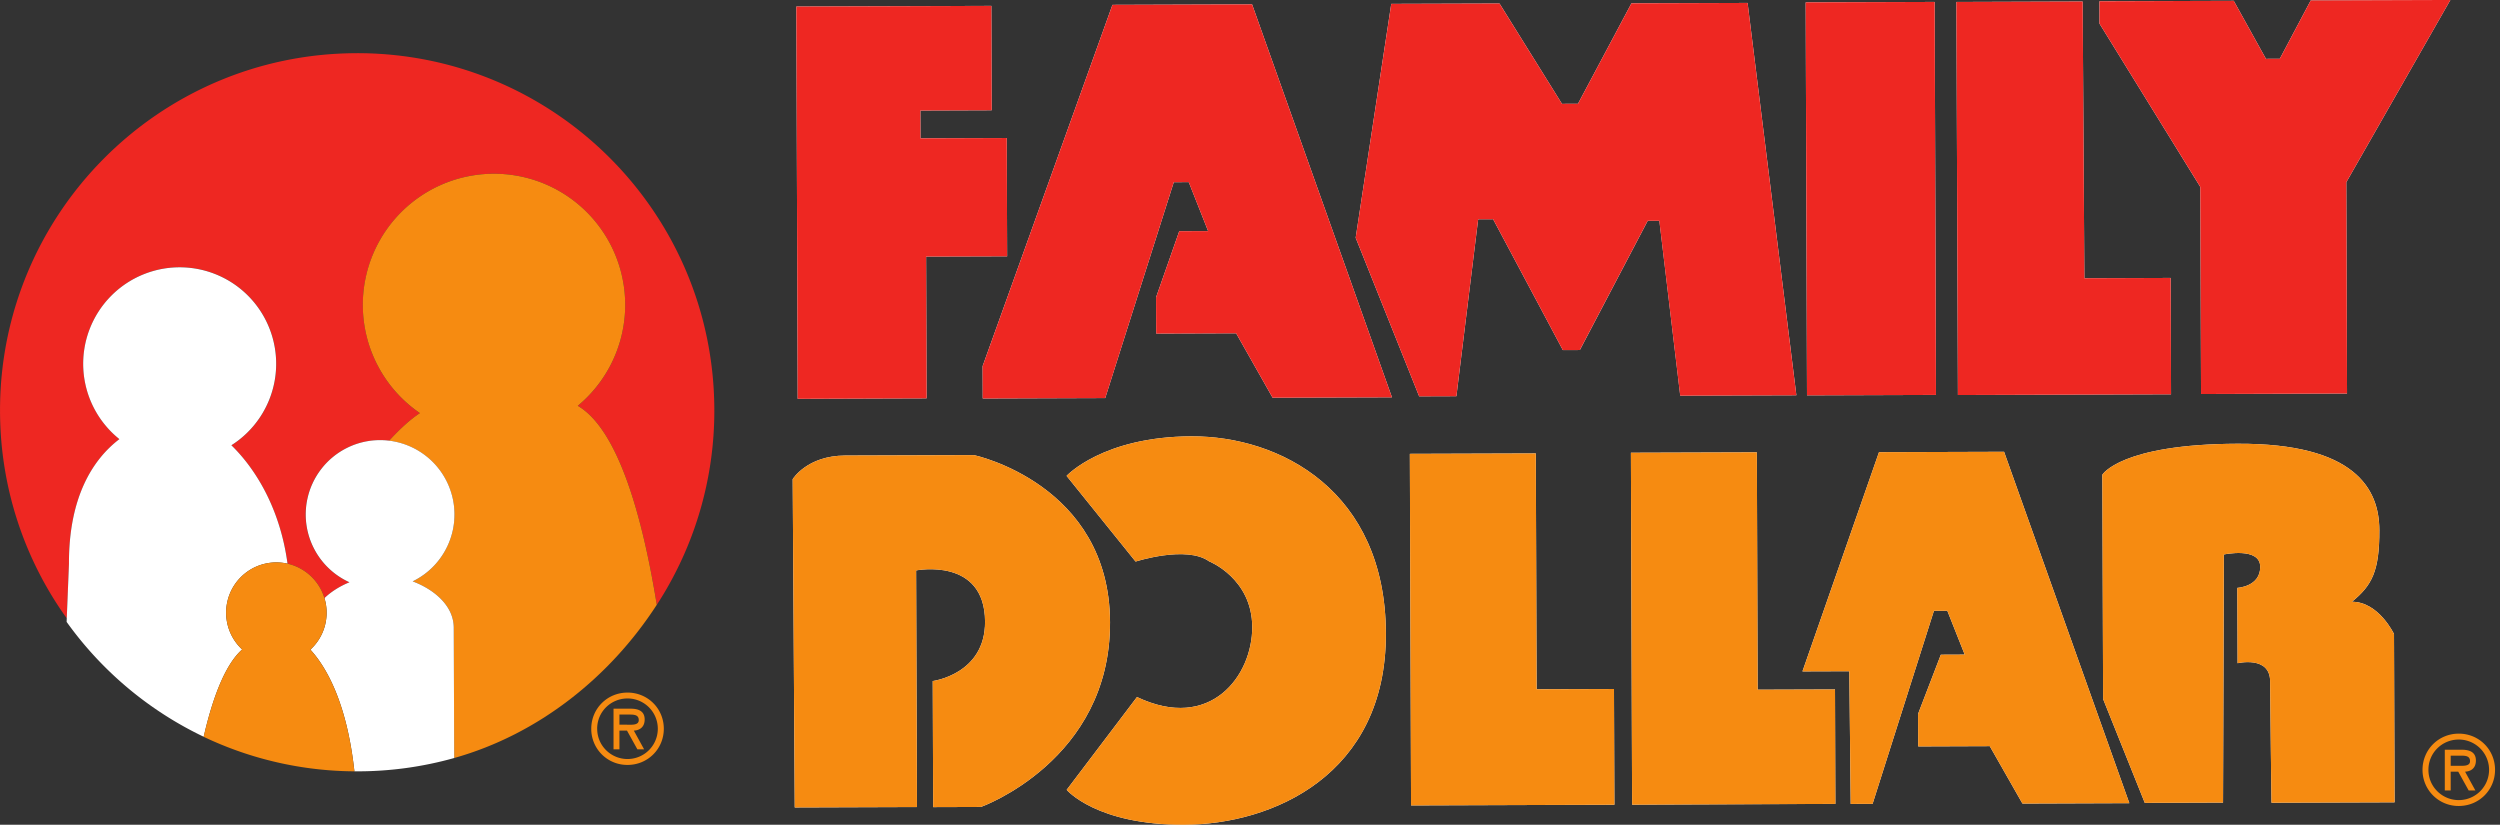 <svg width="97" height="32" viewBox="0 0 97 32" fill="none" xmlns="http://www.w3.org/2000/svg">
    <rect x="0" y="0" width="97" height="32" fill="#333333" stroke="none"/>
    <g clip-path="url(#2mvswoaq7a)">
        <path d="M13.811 2.064C6.157 2.09-.026 8.315.001 15.97c.01 2.994.968 5.762 2.59 8.022l.086-2.123c-.01-2.582.925-4.045 1.957-4.83a3.745 3.745 0 1 1 4.346.238c.953.93 1.89 2.47 2.178 4.594.683.156 1.23.67 1.43 1.336.275-.265.623-.471.971-.614a2.884 2.884 0 0 1 1.539-5.492c.432-.473.82-.821 1.195-1.072a5.089 5.089 0 1 1 6.125-.283c1.558.915 2.499 4.235 3.066 7.721a13.788 13.788 0 0 0 2.232-7.59C27.689 8.22 21.464 2.037 13.81 2.063z" fill="#EE2722"/>
        <path d="M12.05 25.216v-.019l-.009.01.01.01z" fill="#BF2329"/>
        <path d="M9.396 25.2a1.95 1.95 0 0 1 1.76-3.33c-.286-2.124-1.224-3.665-2.178-4.594a3.744 3.744 0 1 0-4.346-.238c-1.03.785-1.965 2.248-1.956 4.83L2.59 23.99l-.005.14a13.914 13.914 0 0 0 5.318 4.456c.32-1.394.798-2.771 1.494-3.387z" fill="#fff"/>
        <path d="M22.418 15.745a5.088 5.088 0 0 0-3.268-9.004 5.088 5.088 0 0 0-2.858 9.287c-.374.25-.763.6-1.195 1.072a2.885 2.885 0 0 1 .915 5.457c.779.292 1.58.906 1.593 1.78l.017 5.074c3.284-.924 6.052-3.149 7.861-5.945-.006-.04.007.04 0 0-.566-3.486-1.507-6.806-3.066-7.721z" fill="#F68B11"/>
        <path d="M16.012 22.557a2.886 2.886 0 1 0-2.453.035c-.348.142-.696.35-.97.614a1.944 1.944 0 0 1-.538 1.992v.018c.554.606 1.4 1.954 1.7 4.712h.156a13.869 13.869 0 0 0 3.716-.517l-.017-5.073c-.014-.875-.815-1.49-1.594-1.781z" fill="#fff"/>
        <path d="m12.041 25.206.01-.008a1.944 1.944 0 0 0 .537-1.992 1.954 1.954 0 0 0-1.872-1.385 1.95 1.95 0 0 0-1.32 3.379c-.696.616-1.173 1.993-1.494 3.388a13.81 13.81 0 0 0 5.848 1.34c-.3-2.758-1.146-4.106-1.699-4.712l-.01-.01z" fill="#F68B11"/>
        <path d="M88.135 31.146s-.05-3.713-.054-4.714c-.004-1-1.262-.699-1.262-.699l-.01-2.924s.891-.042.888-.817c-.003-.779-1.41-.478-1.41-.478l-.032 9.626-3.037.011-1.617-4.028-.03-8.703s.703-1.188 5.255-1.203c4.556-.016 5.488 1.758 5.494 3.35.006 1.593-.288 2.15-1.066 2.782 1.04-.004 1.634 1.253 1.634 1.253l.022 6.528-4.775.016zm-9.664.032-1.268-2.227-2.777.01-.005-1.26.883-2.298.927-.004-.675-1.701-.52.002-2.38 7.49-.849.002-.054-5.148-1.818.006 2.97-8.505 4.853-.016 4.86 13.634-4.147.015zm-15.146.044-.046-13.656 4.887-.016.031 9.21 3.001-.01.015 4.441-7.888.03zm-8.576.029-.047-13.642 4.888-.016.031 9.15 3.002-.01.016 4.491-7.89.027zM45.947 32c-3.408.012-4.56-1.354-4.56-1.354l2.728-3.601c2.857 1.36 4.478-.829 4.472-2.717-.007-1.889-1.674-2.548-1.674-2.548-.88-.63-2.852.009-2.852.009l-2.678-3.325s1.403-1.523 4.845-1.534c3.446-.013 7.526 2.122 7.545 7.64.02 5.517-4.42 7.418-7.826 7.43zm-7.888-.69-1.852.006-.017-4.891s2.037-.264 2.03-2.301c-.008-2.519-2.674-1.992-2.674-1.992l.032 9.181-4.742.016-.08-12.736s.552-.912 2.035-.918l4.999-.017s5.261 1.115 5.28 6.485c.019 5.369-5.011 7.167-5.011 7.167zM38.465.228l.014 4.051-2.768.01.003 1.078 3.348-.012.015 4.59-3.143.01.019 5.501-5.003.017L30.898.254l7.567-.026zm4.698-.04 5.418-.019 5.427 15.247-4.631.015-1.415-2.499-3.102.01-.005-1.405.899-2.566 1.121-.004-.751-1.9-.581.002-2.66 8.376-4.753.016-.005-1.254L43.163.187zM53.981.15l4.2-.014 2.423 3.893.621-.002L63.3.129l4.507-.015L69.7 15.337l-4.507.015-.81-6.785-.452.001-2.632 5.013-.661.002-2.705-5.077-.58.003-.844 6.864-1.446.005L52.6 9.226 53.98.15zM75.065.075l.052 15.248-5.006.017L70.06.092l5.006-.017zm5.742-.016.067 10.737 3.349-.012.014 4.515-8.27.028L75.908.076l4.898-.017zm.653-.01 5.21-.017 1.248 2.251.538-.002 1.2-2.264 5.418-.018-4.037 7.072.028 8.197-5.665.02-.028-8.034-3.913-6.34V.05z" fill="#fff"/>
        <path d="M91.253 23.349c.778-.631 1.072-1.189 1.065-2.782-.005-1.592-.938-3.366-5.493-3.35-4.552.015-5.255 1.203-5.255 1.203l.03 8.703 1.617 4.028 3.036-.011.032-9.626s1.408-.3 1.41.478c.004.775-.888.817-.888.817l.011 2.924s1.258-.3 1.262.7c.003 1 .053 4.713.053 4.713l4.776-.016-.022-6.528s-.594-1.257-1.634-1.253zM59.62 26.744l-.031-9.151-4.888.016.047 13.641 7.89-.026-.016-4.49-3.002.01zM37.79 17.658l-4.998.017c-1.484.005-2.036.918-2.036.918l.08 12.736 4.742-.016-.032-9.18s2.666-.528 2.674 1.99c.007 2.038-2.03 2.302-2.03 2.302l.017 4.891 1.852-.006s5.03-1.798 5.01-7.167c-.018-5.37-5.28-6.485-5.28-6.485z" fill="#F68B11"/>
        <path d="M46.228 16.93c-3.442.011-4.845 1.534-4.845 1.534l2.678 3.325s1.972-.638 2.852-.01c0 0 1.667.66 1.674 2.549.006 1.888-1.615 4.077-4.472 2.717l-2.728 3.601s1.152 1.366 4.56 1.354c3.406-.012 7.845-1.913 7.826-7.43-.02-5.518-4.1-7.653-7.545-7.64zM68.198 26.76l-.032-9.21-4.887.016.047 13.656 7.887-.03-.014-4.442-3.001.01z" fill="#F68B11"/>
        <path d="m77.758 17.529-4.854.016-2.968 8.505 1.817-.006.054 5.148.85-.002 2.38-7.49.52-.002.674 1.701-.926.004-.884 2.298.005 1.26 2.777-.01 1.268 2.227 4.148-.015-4.861-13.634z" fill="#F68B11"/>
        <path d="m38.13 15.461 4.754-.016 2.659-8.376.58-.002.752 1.9-1.121.004-.899 2.566.005 1.406 3.102-.01 1.415 2.498 4.631-.015L48.581.169l-5.418.019-5.038 14.02.005 1.253zM35.953 15.456l-.019-5.501 3.143-.01-.015-4.59-3.348.012-.003-1.078 2.768-.01-.014-4.05-7.567.025.052 15.22 5.003-.018zM85.4 15.288l5.665-.02-.028-8.197 4.038-7.072-5.419.018-1.2 2.264-.538.002L86.67.032 81.46.05l-.001.864 3.913 6.34.028 8.034zM70.11 15.34l5.006-.017L75.064.075 70.06.092l.052 15.248z" fill="#EE2722"/>
        <path d="m75.966 15.327 8.271-.028-.015-4.515-3.348.012L80.807.059l-4.899.017.058 15.251zM55.062 15.378l1.446-.004.845-6.865.58-.003 2.704 5.077.66-.002 2.633-5.013h.451l.81 6.784 4.508-.015L67.807.114 63.3.129l-2.075 3.898-.62.002L58.18.136 53.981.15 52.6 9.226l2.462 6.152z" fill="#EE2722"/>
        <path d="M95.087 29.319v.393h.243c.214 0 .507.035.507-.179 0-.2-.168-.214-.357-.214h-.393zm.957 1.35h-.26l-.404-.728h-.293v.728h-.229V29.09h.664c.287 0 .543.086.543.418 0 .31-.21.425-.42.433l.399.728zm-1.821-.8c0 .66.535 1.175 1.178 1.175a1.174 1.174 0 1 0 0-2.35c-.642 0-1.178.51-1.178 1.175zm-.229 0c0-.783.621-1.404 1.407-1.404s1.407.621 1.407 1.404c0 .782-.621 1.403-1.407 1.403a1.395 1.395 0 0 1-1.407-1.403zM24.034 27.725v.393h.243c.215 0 .507.036.507-.178 0-.2-.168-.215-.357-.215h-.393zm.957 1.35h-.26l-.404-.728h-.293v.728h-.229v-1.578h.665c.286 0 .543.085.543.418 0 .31-.211.425-.421.432l.4.728zm-1.82-.8c0 .66.535 1.175 1.177 1.175a1.174 1.174 0 1 0 0-2.35c-.642 0-1.178.512-1.178 1.175zm-.23 0c0-.782.622-1.403 1.407-1.403.786 0 1.408.621 1.408 1.403 0 .783-.622 1.404-1.408 1.404a1.395 1.395 0 0 1-1.407-1.404z" fill="#F68B11"/>
    </g>
    <defs>
        <clipPath id="2mvswoaq7a">
            <path fill="#fff" d="M0 0h96.81v32H0z"/>
        </clipPath>
    </defs>
</svg>
